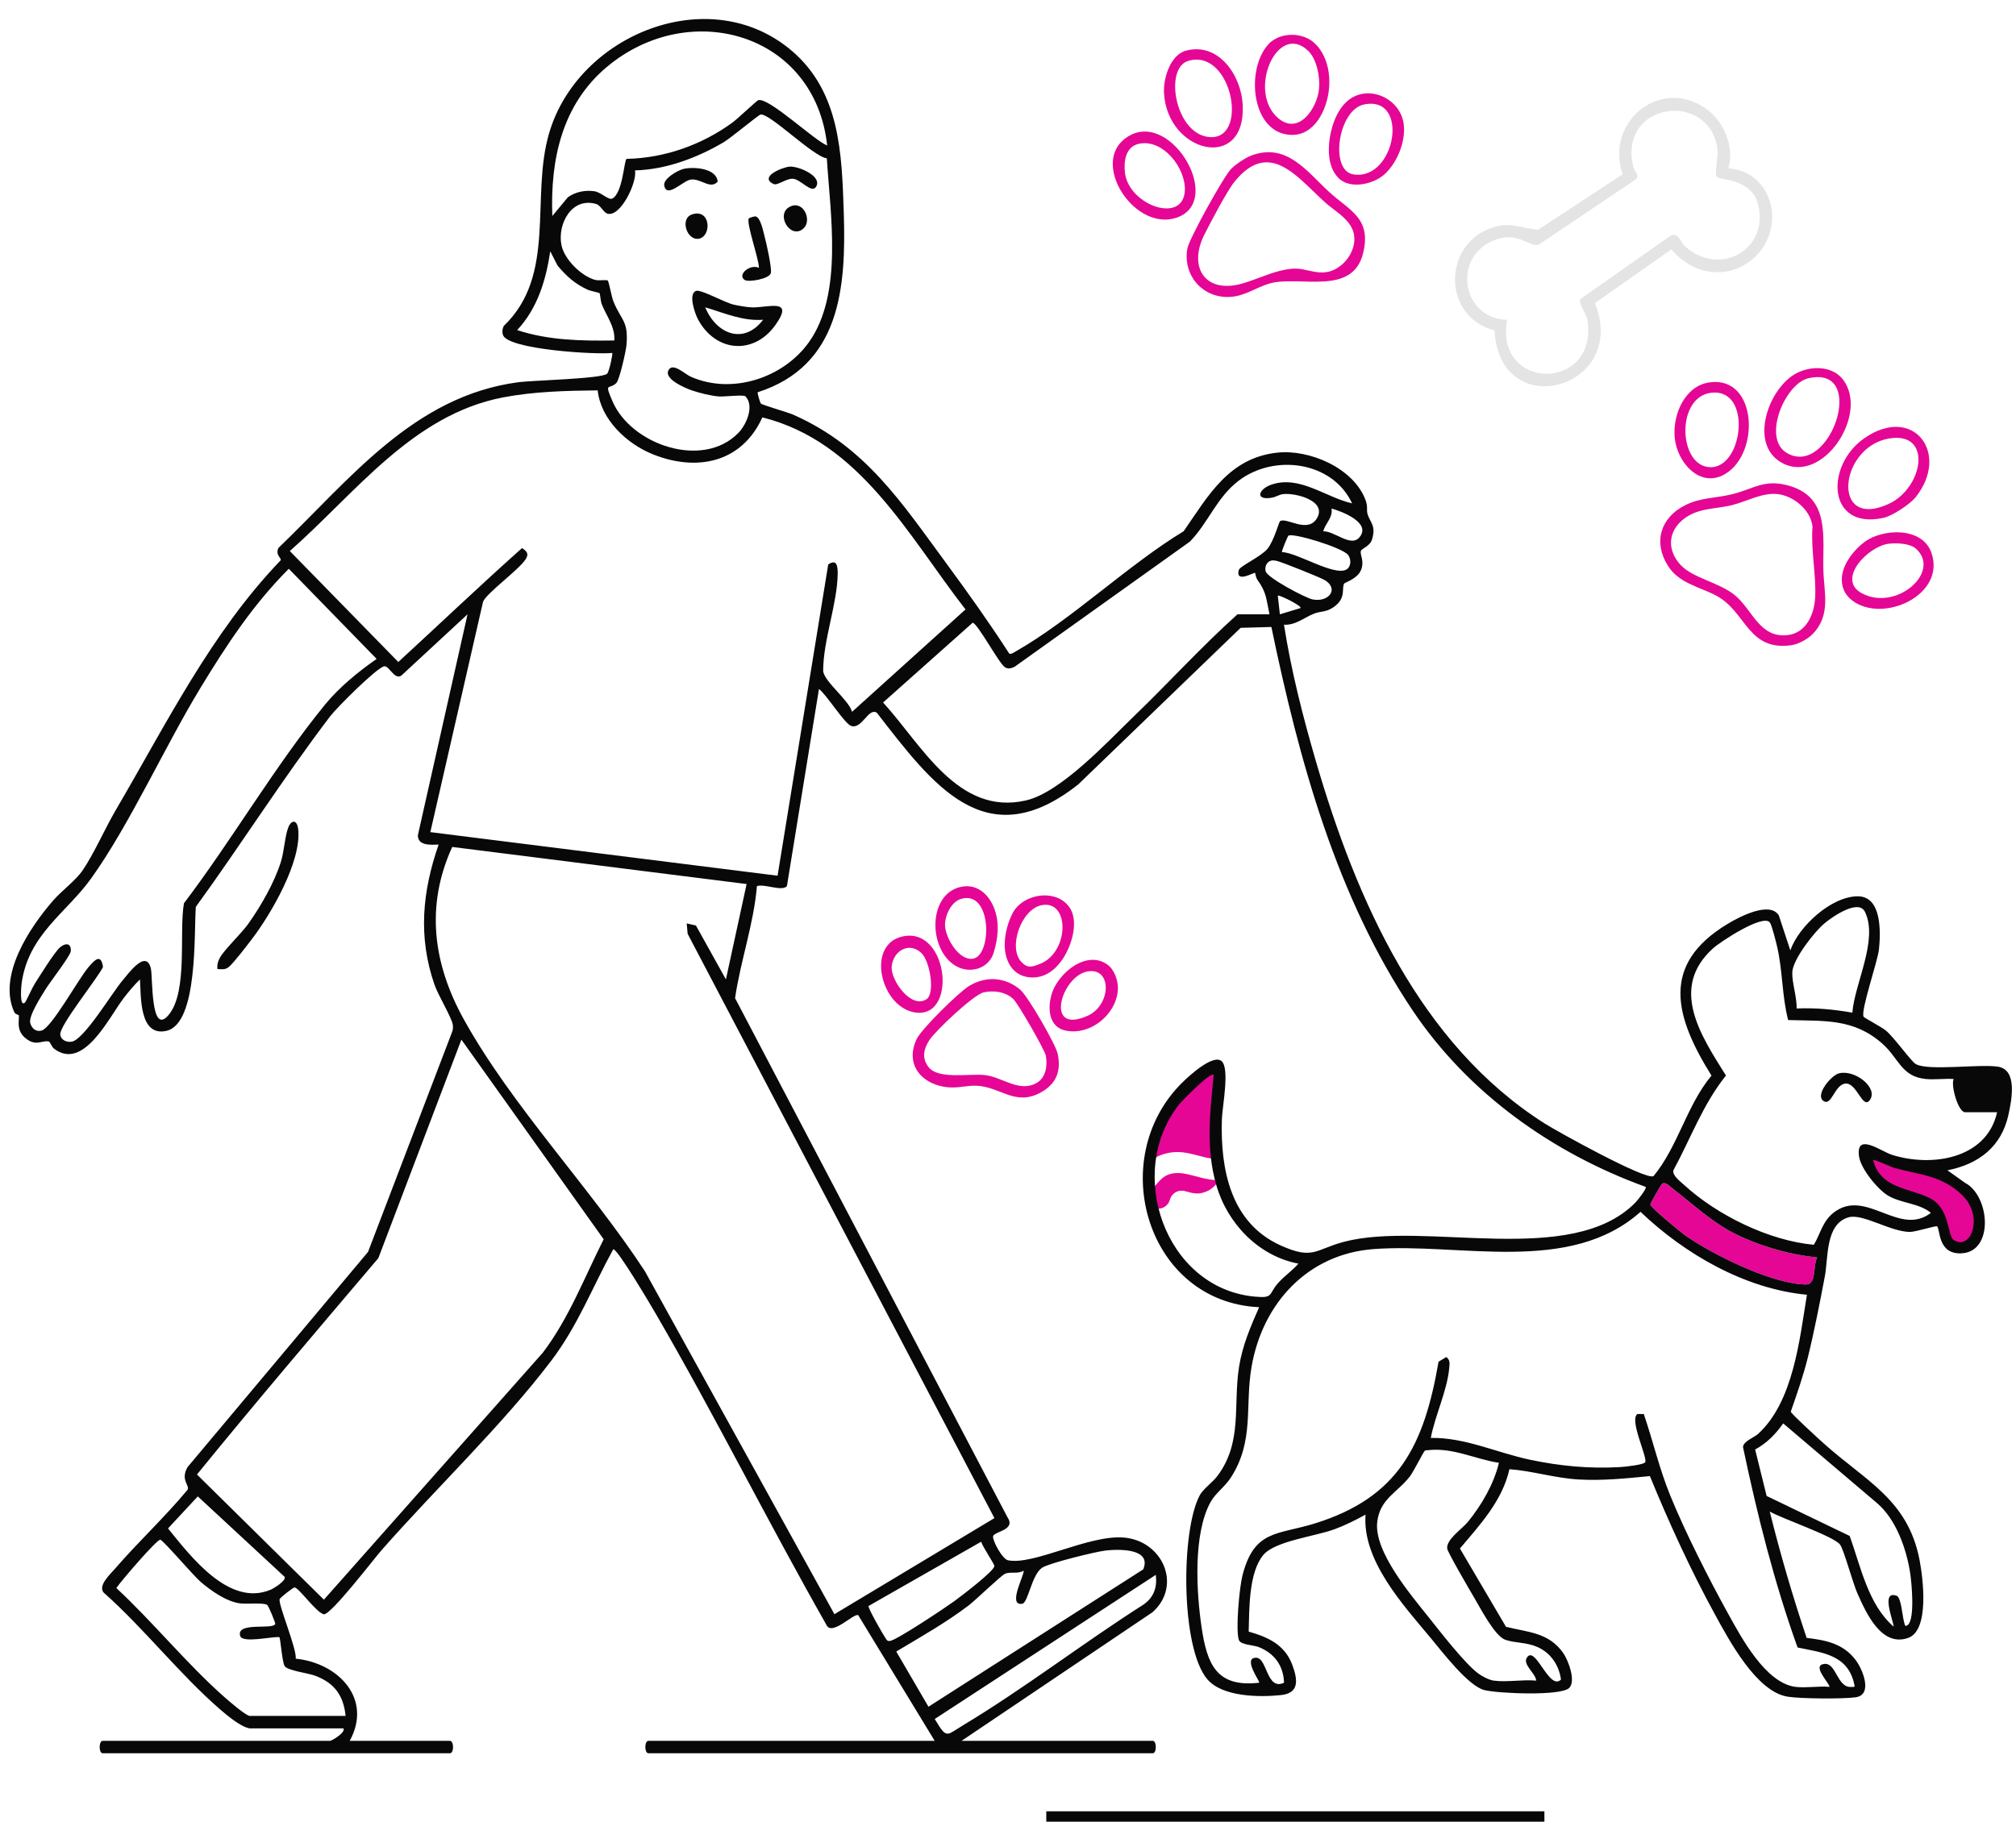 <svg width="104" height="94" viewBox="0 0 104 94" fill="none" xmlns="http://www.w3.org/2000/svg">
<path d="M62.651 60.887C62.16 60.854 61.699 60.685 61.222 60.583C60.706 60.471 60.219 60.505 59.839 60.909C59.6 61.164 59.434 61.392 59.142 61.522C59.136 61.538 59.13 61.556 59.126 61.572C59.034 61.892 59.238 62.28 59.569 62.356C59.908 62.433 60.252 62.254 60.35 61.91C60.357 61.887 60.377 61.844 60.383 61.814C60.398 61.786 60.412 61.758 60.429 61.731L60.451 61.697C60.456 61.691 60.458 61.686 60.461 61.682C60.466 61.677 60.47 61.672 60.474 61.667C60.497 61.642 60.52 61.618 60.545 61.595C60.548 61.592 60.572 61.573 60.593 61.556C60.602 61.549 60.613 61.541 60.623 61.536C60.647 61.521 60.674 61.508 60.699 61.493C60.703 61.491 60.704 61.49 60.706 61.489C60.706 61.489 60.707 61.489 60.708 61.489C60.723 61.485 60.794 61.458 60.85 61.442C60.857 61.442 60.873 61.442 60.903 61.442C60.939 61.44 60.976 61.44 61.013 61.442C61.033 61.442 61.055 61.444 61.075 61.446C61.1 61.454 61.125 61.463 61.133 61.464C61.33 61.517 61.518 61.575 61.726 61.583C61.947 61.592 62.171 61.526 62.364 61.42C62.594 61.292 62.763 61.101 62.894 60.883C62.815 60.89 62.735 60.894 62.651 60.888V60.887Z" fill="#E50695"/>
<path d="M59.537 59.775C59.873 59.568 60.276 59.458 60.669 59.446C61.157 59.432 61.634 59.585 62.102 59.704C62.376 59.774 62.584 59.803 62.786 59.779C62.89 59.152 62.933 58.508 62.966 57.874C63.002 57.174 63.005 56.473 62.977 55.774C62.966 55.503 62.788 55.222 62.51 55.159C62.209 55.09 61.974 55.217 61.793 55.452C61.895 55.319 61.763 55.49 61.744 55.514C61.704 55.565 61.664 55.615 61.624 55.665C61.552 55.753 61.481 55.84 61.409 55.928C61.255 56.114 61.099 56.3 60.945 56.487C60.617 56.889 60.291 57.3 60.016 57.741C59.581 58.436 59.251 59.253 59.207 60.083C59.314 59.961 59.422 59.845 59.537 59.775Z" fill="#E50695"/>
<path d="M61.979 59.314C61.978 59.307 61.975 59.3 61.973 59.294C61.976 59.301 61.979 59.31 61.981 59.318C61.981 59.317 61.98 59.316 61.979 59.315V59.314Z" fill="#E50695"/>
<path d="M60.371 61.837C60.374 61.832 60.377 61.827 60.379 61.821C60.365 61.856 60.338 61.898 60.371 61.837Z" fill="#E50695"/>
<path d="M61.018 61.437C61.023 61.431 61.043 61.437 61.066 61.442C61.053 61.441 61.037 61.439 61.018 61.437Z" fill="#E50695"/>
<path d="M101.624 61.523C101.063 61.016 100.341 60.81 99.639 60.581C99.246 60.453 98.857 60.312 98.474 60.158C98.38 60.121 98.286 60.082 98.193 60.044C98.189 60.042 98.186 60.041 98.182 60.039C98.176 60.036 98.168 60.033 98.159 60.029C98.113 60.008 98.066 59.988 98.02 59.968C97.82 59.879 97.62 59.787 97.423 59.692C97.124 59.549 96.723 59.599 96.553 59.922C96.404 60.207 96.461 60.641 96.781 60.795C97.393 61.09 98.019 61.355 98.657 61.589C98.889 61.674 99.122 61.752 99.357 61.828C99.386 62.019 99.428 62.184 99.53 62.359C99.614 62.506 99.727 62.638 99.841 62.762C99.922 62.85 100.004 62.937 100.082 63.026C100.096 63.049 100.121 63.077 100.133 63.096C100.137 63.104 100.151 63.135 100.163 63.16C100.168 63.176 100.172 63.191 100.176 63.207C100.219 63.368 100.227 63.536 100.273 63.696C100.376 64.042 100.681 64.284 101.043 64.284C101.466 64.284 101.873 63.975 102.064 63.608C102.437 62.89 102.211 62.05 101.625 61.521L101.624 61.523ZM100.908 63.035C100.913 63.026 100.924 63.011 100.947 62.995C100.946 62.997 100.945 62.999 100.944 63.001C100.933 63.011 100.922 63.022 100.914 63.031C100.912 63.032 100.909 63.033 100.907 63.034L100.908 63.035ZM100.653 61.76C100.653 61.76 100.651 61.757 100.65 61.755C100.669 61.774 100.68 61.788 100.685 61.796C100.675 61.784 100.664 61.772 100.653 61.76ZM100.906 63.045C100.906 63.045 100.912 63.041 100.915 63.039C100.918 63.038 100.922 63.035 100.925 63.034C100.915 63.047 100.908 63.049 100.906 63.045Z" fill="#E50695"/>
<path d="M79.672 93.465H53.975V94.001H79.672V93.465Z" fill="#080808"/>
<path d="M89.161 8.684C91.557 8.868 92.181 11.912 90.383 13.392C89.064 14.48 87.278 14.152 86.228 12.864L82.277 15.639C84.056 20.062 77.353 21.913 77.097 17.048C74.363 16.336 74.404 12.505 77.087 11.712C77.997 11.443 78.508 11.799 79.352 11.851L83.712 8.991C82.739 6.233 85.817 3.808 88.19 5.75C88.99 6.405 89.477 7.677 89.159 8.684H89.161ZM77.746 16.503C77.086 20.193 82.409 20.214 81.9 16.562C81.845 16.168 81.404 15.658 81.53 15.428L86.181 12.163C86.583 11.966 86.68 12.489 86.917 12.704C88.691 14.316 91.302 12.892 90.688 10.525C90.342 9.194 88.7 9.305 88.567 9.121C88.435 8.938 88.652 8.091 88.6 7.696C88.196 4.649 83.439 5.247 84.261 8.626C84.316 8.849 84.629 9.062 84.362 9.272L79.377 12.626C78.828 12.761 78.28 11.853 76.966 12.445C74.914 13.372 75.446 16.451 77.748 16.504L77.746 16.503Z" fill="#E4E4E4"/>
<path d="M93.494 32.732C93.239 32.988 92.764 33.246 92.404 33.295C90.159 33.6 90.09 31.579 88.562 30.75C87.704 30.285 86.627 30.114 86.049 29.204C85.271 27.982 85.661 26.716 86.919 26.076C87.709 25.673 88.496 25.711 89.337 25.507C90.498 25.226 91.039 24.669 92.383 25.092C94.41 25.731 94.023 27.747 94.062 29.402C94.09 30.569 94.473 31.748 93.495 32.731L93.494 32.732ZM86.746 29.199C87.366 29.828 88.682 30.062 89.471 30.692C90.4 31.433 90.75 32.925 92.2 32.774C93.189 32.671 93.602 31.681 93.641 30.796C93.693 29.672 93.413 28.343 93.503 27.179C93.413 26.307 92.502 25.562 91.664 25.491C90.88 25.424 90.109 25.875 89.356 26.063C88.523 26.271 87.671 26.198 86.927 26.729C86.018 27.379 85.972 28.416 86.745 29.2L86.746 29.199Z" fill="#E50695"/>
<path d="M98.817 25.661C98.521 26.031 97.614 26.624 97.159 26.723C94.251 27.355 94.15 24.028 96.165 22.62C98.701 20.846 100.63 23.397 98.817 25.662V25.661ZM97.449 22.627C94.87 23.066 94.448 27.35 97.411 26.012C99.222 25.195 99.723 22.24 97.449 22.627Z" fill="#E50695"/>
<path d="M94.222 19.05C94.558 19.131 94.865 19.306 95.085 19.598C96.425 21.381 94.043 24.983 91.967 23.906C90.148 22.963 91.248 19.953 92.722 19.234C93.171 19.015 93.731 18.931 94.223 19.049L94.222 19.05ZM93.289 19.519C92.079 19.797 90.891 22.617 92.177 23.373C94.412 24.69 96.391 18.808 93.289 19.519Z" fill="#E50695"/>
<path d="M88.175 19.733C90.549 19.385 90.8 23.064 89.211 24.31C87.855 25.373 86.509 23.951 86.391 22.546C86.293 21.391 86.911 19.919 88.176 19.733H88.175ZM88.283 20.265C86.431 20.474 86.578 24.11 88.254 24.108C89.941 24.108 90.39 20.026 88.283 20.265Z" fill="#E50695"/>
<path d="M98.07 27.475C98.763 27.53 99.397 27.843 99.635 28.518C100.402 30.694 97.157 32.184 95.566 30.997C94.863 30.472 94.891 29.621 95.316 28.924C95.543 28.551 95.852 28.21 96.204 27.953C96.669 27.613 97.397 27.422 98.07 27.475ZM98.833 28.308C98.525 28.033 97.819 28.008 97.424 28.058C96.368 28.191 94.713 29.901 96.053 30.616C97.833 31.565 100.176 29.501 98.833 28.308Z" fill="#E50695"/>
<path d="M63.502 8.723C63.724 8.493 64.26 8.13 64.562 8.021C66.39 7.352 67.403 8.839 68.581 9.917C69.626 10.875 70.757 11.256 70.322 13.054C69.775 15.311 67.033 14.192 65.493 14.629C64.791 14.828 64.214 15.297 63.405 15.324C62.022 15.371 61.016 14.198 61.251 12.831C61.336 12.332 63.126 9.11 63.502 8.723ZM68.551 14.017C68.551 14.017 68.558 14.015 68.562 14.014C69.466 13.783 70.188 12.629 69.725 11.743C69.433 11.186 68.822 10.858 68.367 10.452C66.924 9.159 65.495 7.141 63.68 9.383C63.301 9.85 62.438 11.495 62.13 12.107C61.287 13.779 62.162 15.147 64.021 14.647C64.701 14.464 65.338 14.149 66.022 13.977C66.414 13.879 66.801 13.82 67.199 13.896C67.658 13.983 68.08 14.133 68.551 14.017Z" fill="#E50695"/>
<path d="M61.197 2.609C62.891 2.175 64.038 3.921 64.109 5.417C64.275 8.901 60.196 7.889 60.047 4.78C60.011 4.023 60.38 2.819 61.197 2.609ZM61.3 3.141C60.062 3.508 60.602 6.774 62.264 7.056C64.499 7.437 63.595 2.462 61.3 3.141Z" fill="#E50695"/>
<path d="M66.826 1.806C67.186 1.84 67.534 1.975 67.792 2.207C68.01 2.402 68.18 2.645 68.303 2.909C68.557 3.45 68.619 4.076 68.551 4.666C68.434 5.683 67.812 6.989 66.622 6.961C64.55 6.913 64.232 3.566 65.448 2.27C65.788 1.908 66.319 1.757 66.826 1.805V1.806ZM67.48 2.619C65.878 1.09 64.307 4.762 65.966 6.12C67.022 6.985 67.962 5.559 68.047 4.563C68.099 3.961 67.933 3.053 67.48 2.62V2.619Z" fill="#E50695"/>
<path d="M57.954 7.219C60.205 5.305 63.252 10.336 60.718 11.225C58.596 11.968 56.338 8.594 57.954 7.219ZM58.743 7.422C58.055 7.575 57.959 8.354 58.037 8.943C58.258 10.603 61.071 11.59 61.124 9.805C61.158 8.644 59.98 7.146 58.743 7.422Z" fill="#E50695"/>
<path d="M69.046 9.184C68.401 8.532 68.492 7.35 68.728 6.545C68.862 6.094 69.073 5.641 69.408 5.305C70.442 4.263 72.229 5.01 72.412 6.392C72.529 7.273 72.1 8.345 71.466 8.955C70.891 9.509 69.653 9.795 69.046 9.184ZM70.367 5.391C69.026 5.667 68.572 8.801 69.817 8.999C71.993 9.345 72.752 4.901 70.367 5.391Z" fill="#E50695"/>
<path d="M53.695 56.37C52.369 57.102 51.609 56.072 50.368 56.023C49.907 56.005 49.436 56.152 48.911 56.105C47.566 55.983 46.661 54.947 47.286 53.619C47.53 53.099 49.458 51.203 49.993 50.877C50.868 50.345 51.865 50.413 52.639 51.076C53.024 51.406 54.465 53.888 54.566 54.385C54.754 55.298 54.474 55.939 53.693 56.37L53.695 56.37ZM50.747 51.207C50.231 51.315 48.276 53.174 47.958 53.651C47.64 54.128 47.542 54.61 47.912 55.074C48.419 55.712 50.035 55.384 50.819 55.475C51.712 55.579 52.588 56.394 53.482 55.877C53.965 55.597 54.042 54.974 53.951 54.471C53.898 54.175 52.505 51.763 52.275 51.551C51.867 51.174 51.284 51.093 50.748 51.206L50.747 51.207Z" fill="#E50695"/>
<path d="M54.014 46.207C54.458 46.235 54.879 46.418 55.15 46.79C55.465 47.223 55.445 47.809 55.328 48.306C55.12 49.196 54.479 50.298 53.486 50.424C52.38 50.557 51.804 49.713 51.831 48.685C51.845 48.157 51.994 47.6 52.232 47.131C52.544 46.515 53.309 46.163 54.015 46.207H54.014ZM53.736 46.707C52.684 46.91 51.988 48.888 52.689 49.636C53.022 49.992 53.262 49.888 53.653 49.735C55.167 49.14 55.2 46.424 53.736 46.707Z" fill="#E50695"/>
<path d="M49.687 45.743C50.499 45.632 51.074 46.245 51.316 46.948C51.569 47.681 51.481 48.424 51.263 49.153C51.008 50.002 50.017 50.27 49.293 49.835C47.832 48.96 47.871 45.993 49.687 45.743ZM49.575 46.385C49.055 46.541 48.718 47.285 48.753 47.795C48.796 48.414 49.464 49.573 50.185 49.471C51.19 49.33 51.188 45.899 49.575 46.385Z" fill="#E50695"/>
<path d="M46.589 48.315C48.968 47.83 49.417 52.708 47.121 52.228C45.397 51.867 44.679 48.705 46.589 48.315ZM47.541 49.185C46.902 48.57 46.076 49.062 46 49.87C45.935 50.571 47.003 52.085 47.795 51.561C48.252 51.258 47.972 49.601 47.54 49.185H47.541Z" fill="#E50695"/>
<path d="M55.755 49.656C56.215 49.468 56.713 49.464 57.152 49.792C57.42 49.993 57.585 50.377 57.644 50.697C57.724 51.132 57.613 51.58 57.401 51.961C56.939 52.791 55.971 53.361 55.015 53.189C54.069 53.02 54.024 51.977 54.275 51.229C54.478 50.622 55.075 49.936 55.757 49.656H55.755ZM56.083 50.131C54.737 50.393 53.861 53.423 56.11 52.413C57.336 51.863 57.38 49.879 56.083 50.131Z" fill="#E50695"/>
<path d="M86.239 61.292C87.404 62.191 88.437 63.189 89.784 63.8C91.018 64.361 92.399 64.754 93.746 64.885C93.515 65.318 93.724 66.286 93.165 66.281C91.423 66.264 88.421 64.771 86.963 63.772C86.747 63.623 85.145 62.309 85.135 62.156C85.13 62.093 85.696 61.11 85.748 61.078C85.922 60.971 86.116 61.199 86.238 61.293L86.239 61.292Z" fill="#E50695"/>
<path d="M94.887 55.38C95.71 55.19 96.894 56.134 96.467 56.751C96.09 57.296 95.798 55.857 95.201 55.913C94.63 55.967 94.495 57.111 94.061 56.805C93.627 56.498 94.463 55.477 94.887 55.378V55.38Z" fill="#080808"/>
<path d="M12.871 89.183C12.428 89.11 11.728 88.528 11.375 88.223C9.287 86.419 7.431 84.025 5.348 82.178C5.042 81.82 5.673 81.247 5.939 80.939C7.139 79.55 8.505 78.288 9.678 76.87C9.797 76.637 9.29 76.366 9.678 75.7L18.986 64.599L23.303 53.301C23.366 53.158 23.382 53.021 23.357 52.867C23.292 52.484 22.604 51.36 22.413 50.807C21.562 48.346 21.784 46.007 22.628 43.581C22.209 43.593 21.561 43.651 21.556 43.104L24.119 31.698L20.706 34.859C20.344 35.106 20.077 34.336 19.818 34.382C19.436 34.451 17.372 36.516 17.039 36.952C14.614 40.136 12.454 43.553 10.103 46.794C9.998 48.079 10.235 52.823 8.582 53.193C7.168 53.509 7.279 51.383 7.22 50.537C6.915 50.835 6.635 51.172 6.376 51.509C5.62 52.493 4.321 55.265 2.797 54.119C2.652 54.011 2.593 53.755 2.51 53.74C2.134 53.67 1.844 54.032 1.276 53.536C0.79 53.112 1.032 52.524 0.962 52.38C0.952 52.358 0.794 52.351 0.736 52.225C-0.126 50.339 1.518 47.878 2.74 46.469C3.186 45.955 3.902 45.443 4.27 44.9C4.862 44.026 5.416 42.75 5.975 41.795C8.575 37.361 10.895 32.641 14.477 28.914C14.534 28.787 14.191 28.648 14.362 28.275C18.044 24.738 21.343 20.435 26.745 19.722C27.463 19.626 31.049 19.547 31.32 19.284C31.429 19.177 31.623 18.248 31.583 18.211C30.765 18.309 26.2 18.04 25.946 17.283C25.896 17.134 25.914 16.96 25.987 16.82C28.735 14.193 27.352 10.185 28.33 6.863C29.831 1.762 36.634 -0.989 40.86 2.633C43.337 4.757 43.428 7.918 43.528 10.979C43.655 14.853 43.349 18.872 39.09 20.239C39.058 20.28 39.208 20.764 39.248 20.82C39.298 20.894 40.636 21.271 40.93 21.402C44.661 23.056 46.512 25.938 48.837 29.094C49.95 30.607 51.045 32.147 52.064 33.725C52.146 33.782 52.322 33.657 52.411 33.606C55.305 31.954 58.164 29.172 61.062 27.412C62.332 25.579 63.391 23.636 65.875 23.358C67.551 23.171 69.833 24.15 70.448 25.812C70.571 26.146 70.492 26.309 70.538 26.487C70.661 26.962 71.011 27.096 70.774 27.85C70.665 28.197 70.233 28.296 70.2 28.443C70.155 28.639 70.401 28.952 70.207 29.423C70.03 29.859 69.375 30.061 69.345 30.109C69.188 30.367 69.475 30.851 68.799 31.327C68.406 31.605 68.136 31.52 67.76 31.675C67.264 31.879 66.817 32.272 66.237 32.235C66.611 34.622 67.213 36.982 67.889 39.298C69.965 46.409 73.224 53.868 79.68 57.969C80.339 58.388 84.904 60.918 85.3 60.689C86.57 59.151 87.003 57.053 88.291 55.501C86.414 52.489 85.617 49.78 89.129 47.67C89.736 47.305 91.288 46.488 91.763 47.231L92.358 49.039C92.796 47.788 94.474 46.26 95.826 46.249C97.074 46.239 97.023 48.071 96.932 48.974C96.87 49.6 95.966 52.186 96.141 52.467C96.177 52.525 97.048 52.985 97.266 53.16C97.721 53.526 98.577 54.761 98.832 54.907C99.473 55.273 102.124 54.893 103.07 55.041C104.093 55.202 103.773 56.764 103.615 57.502C103.259 59.163 102.086 60.068 100.464 60.388L101.367 61.032C102.665 61.708 102.88 64.632 101.151 64.674C99.942 64.703 100.101 63.404 99.926 63.279C99.864 63.235 98.824 63.57 98.52 63.568C97.526 63.56 96.093 62.607 95.366 62.813C94.158 63.153 94.324 64.889 94.138 65.865C93.883 67.209 93.592 68.701 93.267 70.022C93.032 70.983 92.705 71.911 92.381 72.843C92.403 72.958 93.838 74.261 94.063 74.464C96.222 76.414 98.427 77.361 99.027 80.507C99.204 81.438 99.551 84.131 98.431 84.52C97.053 84.998 96.269 83.227 95.822 82.227C95.579 81.684 95.122 79.971 94.924 79.703C94.605 79.271 91.911 78.357 91.296 77.995C91.842 80.195 92.48 82.37 93.2 84.516C94.196 84.633 95.082 84.81 95.72 85.647C96.105 86.152 96.629 87.46 95.722 87.582C95.048 87.672 92.897 87.656 92.225 87.55C90.611 87.3 89.198 84.635 88.465 83.297C87.221 81.024 86.095 78.564 85.113 76.167C83.891 76.284 82.66 76.415 81.425 76.341C80.191 76.267 79.05 75.897 77.867 75.812C77.504 77.434 76.352 78.677 75.313 79.904L77.69 83.944C78.825 84.228 79.882 84.232 80.628 85.276C80.903 85.658 81.309 86.742 80.952 87.098C80.519 87.529 77.25 87.383 76.571 87.208C75.733 86.991 74.404 85.238 73.807 84.522C72.366 82.796 70.265 80.505 70.445 78.154C69.933 78.437 69.399 78.704 68.85 78.908C67.843 79.281 65.772 79.512 65.167 80.242C64.41 81.156 64.449 83.057 64.416 84.192C65.413 84.474 66.281 84.868 66.667 85.911C66.951 86.676 67.04 87.368 66.075 87.468C64.957 87.584 63.076 87.562 62.293 86.663C60.905 85.069 60.91 78.996 61.889 77.163C62.07 76.823 62.546 76.503 62.805 76.157C64.111 74.414 63.605 72.516 63.919 70.532C64.094 69.423 64.511 68.463 64.955 67.452C59.187 67.188 57.008 59.843 60.958 55.892C61.304 55.546 62.605 54.339 63.034 54.77C63.442 55.178 63.053 57.125 63.033 57.76C62.953 60.334 63.48 63.095 66.056 64.261C67.751 65.029 67.845 64.472 69.328 64.079C73.493 62.975 81.056 65.426 84.368 62.051C84.459 61.959 84.971 61.323 84.896 61.244C80.097 59.503 75.757 56.425 72.887 52.158C68.944 46.298 67.011 39.216 65.587 32.352L64 32.397L55.626 40.474C50.844 44.261 48.112 40.479 45.234 36.779C44.798 36.496 44.484 37.619 43.923 37.464C43.58 37.368 42.633 35.83 42.248 35.553L40.595 45.723C40.345 46.017 39.445 45.593 39.048 45.723C38.884 47.676 38.2 49.585 37.92 51.504L51.975 78.295C52.428 78.966 51.269 79.019 51.229 79.278C51.197 79.491 51.701 80.451 52.005 80.512C53.335 80.776 56.163 79.189 57.974 79.338C59.972 79.502 60.998 81.802 59.463 83.187L49.604 89.828H59.467C59.678 89.828 59.678 90.469 59.467 90.469H33.45C33.239 90.469 33.239 89.828 33.45 89.828H48.218L44.274 83.345C44.053 83.215 42.887 84.472 42.624 83.828C39.62 78.538 36.895 73.071 33.842 67.811C33.592 67.383 31.869 64.456 31.637 64.46C30.55 66.439 29.81 68.407 28.428 70.226C25.912 73.54 22.481 76.809 19.694 79.977C19.277 80.452 17.099 83.301 16.709 83.301C16.313 83.208 15.441 81.955 15.202 81.913C15.128 81.9 14.45 82.444 14.427 82.513C14.339 82.782 15.311 85.057 15.257 85.589C17.461 85.811 19.23 87.66 18.041 89.828H23.213C23.424 89.828 23.424 90.469 23.213 90.469H5.3C5.088 90.469 5.088 89.828 5.3 89.828H17.029C17.108 89.828 17.828 89.413 17.722 89.186H12.871V89.183ZM42.672 7.507C42.043 1.715 35.587 -0.119 31.32 3.442C29.002 5.377 28.382 8.221 28.493 11.146L29.291 10.183C29.676 9.899 30.2 9.797 30.672 9.87C31.008 9.923 31.398 10.344 31.585 10.246C32.131 9.961 32.188 8.295 32.323 8.197C34.291 8.16 36.225 7.468 37.802 6.311C38.056 6.124 39.039 5.189 39.123 5.167C39.672 5.026 42.014 7.252 42.672 7.509V7.507ZM42.652 8.17C41.947 8.08 39.673 5.8 39.229 5.913C39.113 5.942 37.706 7.117 37.333 7.338C35.975 8.142 34.348 8.753 32.757 8.792C32.88 9.397 32.014 11.214 31.34 11.025C31.128 10.966 30.988 10.596 30.761 10.528C29.496 10.15 28.741 11.562 28.965 12.653C29.115 13.385 29.99 14.251 30.699 14.442C30.9 14.497 31.256 14.418 31.356 14.479C31.402 14.508 31.555 15.328 31.637 15.534C32.038 16.541 32.436 16.539 32.316 17.824C32.287 18.134 31.958 19.604 31.795 19.764C31.42 20.13 31.156 19.688 31.599 20.711C32.571 22.96 36.263 24.221 38.092 22.337C38.506 21.912 38.925 20.953 38.46 20.454C38.367 20.352 37.361 20.479 37.077 20.457C36.689 20.427 36.056 20.273 35.685 20.142C35.366 20.029 34.171 19.544 34.511 19.061C34.746 18.725 35.335 19.306 35.638 19.44C37.763 20.379 40.422 19.504 41.738 17.646C43.502 15.156 42.831 11.046 42.654 8.169L42.652 8.17ZM30.926 15.126C30.9 15.096 30.455 15.016 30.306 14.945C29.64 14.631 29.241 14.27 28.765 13.708L28.386 12.967C28.168 14.45 27.724 15.92 26.679 17.032C28.29 17.567 30.008 17.593 31.691 17.569C31.743 16.875 31.289 16.313 31.044 15.701C30.979 15.541 30.965 15.171 30.926 15.126ZM30.833 20.143C29.2 20.161 27.534 20.2 25.93 20.51C21.263 21.416 18.325 25.463 14.951 28.434L20.547 34.159C22.675 32.206 24.795 30.182 26.931 28.28C27.187 28.452 27.3 28.584 27.111 28.867C26.731 29.435 25.083 30.615 24.918 31.055L22.2 42.938L40.113 45.187L42.725 29.128C43.177 28.815 43.219 29.238 43.214 29.613C43.192 31.175 42.465 33.023 42.464 34.634C42.54 35.193 43.777 36.109 43.955 36.73L49.808 31.447C46.853 27.645 44.37 22.797 39.328 21.537C38.269 23.876 35.948 24.355 33.678 23.441C32.331 22.899 30.992 21.648 30.833 20.143ZM63.838 31.699H65.49C65.319 30.913 65.343 30.574 64.865 29.916C64.782 29.802 64.757 29.57 64.743 29.558C64.699 29.525 63.718 30.115 63.905 29.414C63.958 29.213 65.04 28.732 65.381 28.324C65.721 27.916 65.971 26.938 66.035 26.893C66.355 26.668 67.473 27.562 67.947 26.727C68.452 25.837 66.841 25.425 66.194 25.496C65.993 25.519 65.814 25.645 65.624 25.679C64.723 25.841 64.909 25.239 65.593 25.006C67.05 24.51 68.386 25.665 69.752 25.974C68.735 23.8 65.735 23.406 63.899 24.805C62.763 25.67 62.334 26.975 61.381 27.95L52.347 34.401C52.187 34.485 52.01 34.535 51.842 34.431C51.542 34.245 50.447 32.189 50.178 32.132L45.556 36.249C47.542 38.417 49.414 42.114 52.93 41.302C54.728 40.886 57.138 38.27 58.509 36.947C60.304 35.219 61.981 33.366 63.838 31.699ZM68.263 27.416C68.841 27.394 69.681 28.25 70.124 27.733C70.774 26.977 69.214 26.383 68.69 26.24C68.765 26.724 68.368 26.997 68.263 27.416ZM66.131 28.487C66.92 28.514 68.787 29.718 69.437 29.398C69.704 29.266 69.718 28.873 69.55 28.641C69.276 28.262 66.695 27.477 66.465 27.643C66.428 27.67 66.102 28.453 66.132 28.487H66.131ZM65.567 28.931C65.337 28.995 65.231 29.258 65.292 29.482C65.386 29.82 67.336 30.849 67.7 30.927C68.521 31.101 69.093 30.411 68.359 29.944C68.144 29.807 66.058 28.971 65.836 28.935C65.738 28.919 65.67 28.904 65.567 28.931ZM1.301 51.717C1.339 51.68 1.675 50.943 1.791 50.763C2.051 50.362 2.816 49.114 3.108 48.874C3.4 48.634 3.69 48.676 3.65 49.089C3.627 49.33 2.551 50.708 2.325 51.085C2.112 51.438 1.464 52.43 1.561 52.792C1.636 53.069 1.866 53.267 2.158 53.174C2.676 53.009 4.05 50.51 4.563 49.907C4.879 49.538 5.213 49.176 5.313 49.9C5.018 50.5 3.075 52.907 3.11 53.371C3.133 53.661 3.423 53.791 3.693 53.753C4.33 53.662 5.786 51.222 6.317 50.597C6.641 50.217 7.539 48.962 7.783 49.976C7.888 50.408 7.757 53.525 8.71 52.357C9.704 51.138 9.229 48.085 9.489 46.61C11.972 43.335 14.181 39.529 16.766 36.36C17.506 35.455 18.479 34.665 19.429 34L14.898 29.349C13.053 31.2 11.698 33.265 10.348 35.484C8.505 38.513 6.684 42.562 4.698 45.333C3.43 47.102 1.469 48.214 1.117 50.73C1.102 50.836 0.983 52.036 1.302 51.719L1.301 51.717ZM67.09 31.377C67.173 31.264 65.975 30.672 65.918 30.736L66.025 31.699L67.09 31.377ZM38.516 45.617L23.329 43.703C21.941 46.741 22.338 49.734 23.93 52.605C26.409 57.078 30.453 61.286 33.271 65.6L43.046 83.293L51.3 78.335L35.474 48.186L35.424 47.648L35.902 47.757L37.448 50.537L38.516 45.615V45.617ZM95.558 52.253C95.673 50.747 96.911 48.502 96.208 47.052C95.877 46.369 94.534 47.298 94.117 47.648C93.601 48.078 92.485 49.502 92.459 50.168C92.437 50.694 92.707 51.476 92.681 52.038C93.649 51.997 94.606 52.084 95.558 52.254V52.253ZM103.023 57.391H101.37C101.022 57.391 100.627 56.018 100.784 55.677C100.317 55.646 99.807 55.722 99.346 55.677C98.078 55.551 97.964 54.614 97.109 53.856C95.624 52.54 94.116 52.693 92.246 52.635C91.921 51.388 91.968 50.078 91.671 48.824C91.614 48.581 91.411 47.759 91.306 47.607C90.974 47.126 88.737 48.601 88.366 48.939C86.097 50.997 87.756 53.449 89.038 55.499C87.857 56.964 87.216 58.749 86.325 60.39C86.261 60.654 86.672 60.953 86.872 61.137C88.587 62.708 91.252 64.018 93.572 64.231C93.946 63.605 94.022 62.947 94.714 62.485C96.338 61.4 98.01 63.816 99.609 62.584C98.999 62.078 98.082 62.099 97.404 61.697C96.858 61.373 95.989 60.302 95.902 59.667C95.729 58.407 97.037 59.408 97.589 59.585C99.636 60.239 102.486 59.811 103.024 57.393L103.023 57.391ZM23.802 53.645L19.518 64.92C16.376 68.623 13.225 72.317 10.161 76.085L16.709 82.544L28.003 69.799C29.352 68.022 30.143 65.926 31.142 63.947L23.802 53.645ZM62.612 55.464C62.457 55.287 60.99 56.79 60.851 56.961C58.025 60.476 60.1 66.456 64.703 66.904C65.746 67.005 65.401 66.781 65.969 66.166C66.292 65.818 66.674 65.557 66.983 65.205C64.926 64.813 63.322 63.14 62.748 61.16C62.196 59.256 62.421 57.401 62.612 55.464ZM96.626 59.853C97.011 61.337 98.451 61.281 99.529 61.809C100.608 62.336 100.453 63.76 100.78 63.978C101.666 64.572 102.353 62.785 101.247 61.691C100.204 60.658 99.03 60.622 97.752 60.275C97.561 60.224 96.674 59.806 96.627 59.853H96.626ZM86.238 61.292C86.117 61.198 85.923 60.971 85.749 61.077C85.696 61.109 85.131 62.094 85.135 62.155C85.146 62.307 86.747 63.621 86.964 63.77C88.421 64.77 91.424 66.263 93.165 66.28C93.724 66.285 93.515 65.317 93.746 64.884C92.398 64.753 91.017 64.36 89.784 63.799C88.437 63.188 87.403 62.19 86.239 61.291L86.238 61.292ZM92.627 87.043C93.172 87.11 93.828 86.993 94.387 87.043C94.306 86.767 93.452 85.92 94.122 85.858C94.737 85.801 94.773 87.103 95.505 87.046C95.661 87.034 95.697 87.09 95.654 86.896C95.319 85.376 94.003 85.278 92.732 85.011C91.523 81.645 90.654 78.172 89.917 74.671C89.935 74.361 90.484 74.186 90.706 73.981C92.513 72.319 92.835 69.132 93.214 66.81C90.023 66.509 86.913 64.712 84.63 62.531C80.966 65.796 75.344 64.121 70.872 64.452C67.463 64.704 65.13 67.245 64.563 70.536C64.214 72.562 64.716 74.327 63.51 76.222C63.193 76.721 62.704 77.042 62.447 77.51C61.543 79.161 61.717 82.154 61.988 83.978C62.269 85.869 62.754 87.087 64.959 86.828C65.02 86.783 64.083 85.538 64.8 85.54C65.382 85.543 65.332 87.258 66.24 86.829C66.213 85.947 65.735 85.304 64.928 84.987C64.659 84.882 63.995 84.879 63.908 84.62C63.735 84.105 63.937 81.913 64.093 81.303C64.697 78.925 65.891 79.21 67.813 78.615C72.161 77.269 73.465 74.571 74.211 70.265L74.609 70.024C74.822 70.173 74.781 70.382 74.761 70.598C74.658 71.747 74.027 73.053 73.811 74.197C75.57 74.166 77.219 74.962 78.928 75.323C80.459 75.647 82.001 75.795 83.571 75.702C83.811 75.688 84.857 75.584 84.882 75.433C84.942 75.075 84.05 73.27 84.469 72.963H84.798C85.275 74.361 85.6 75.787 86.16 77.161C86.949 79.093 88.134 81.428 89.147 83.262C89.841 84.52 91.088 86.853 92.63 87.044L92.627 87.043ZM98.437 83.831C98.789 83.48 98.618 81.648 98.532 81.115C98.334 79.883 97.805 78.397 96.84 77.568L91.99 73.448C91.605 73.999 91.135 74.476 90.543 74.795L91.136 77.192L95.422 79.257C95.988 80.84 96.379 82.805 97.69 83.937C97.655 83.572 97.019 82.054 97.841 82.341C98.078 82.423 98.14 83.397 98.221 83.675C98.255 83.793 98.262 84.005 98.437 83.83V83.831ZM77.059 86.721C77.72 86.814 78.562 86.653 79.246 86.721C79.238 86.361 78.54 85.898 78.763 85.541C79.204 84.835 79.915 87.275 80.527 86.666C80.426 85.926 79.999 85.292 79.319 84.989C78.753 84.737 78.184 84.79 77.664 84.617C77.107 84.43 76.363 82.963 76.029 82.405C75.827 82.068 74.686 80.103 74.659 79.916C74.591 79.441 75.414 78.908 75.724 78.529C76.431 77.665 77.063 76.575 77.326 75.482C76.078 75.29 74.943 74.677 73.643 74.832C73.595 74.827 73.546 74.832 73.504 74.857C73.44 74.898 72.925 75.932 72.738 76.175C72.087 77.027 71.183 77.331 71.047 78.544C70.877 80.06 72.77 82.282 73.704 83.454C74.289 84.189 75.57 85.846 76.257 86.35C76.465 86.504 76.816 86.688 77.059 86.722V86.721ZM10.204 77.214L8.667 78.868C9.843 80.312 11.814 82.928 13.958 82.032C14.116 81.966 14.77 81.567 14.687 81.369L10.203 77.214H10.204ZM12.871 88.542H17.829C17.719 87.464 17.231 86.822 16.227 86.457C15.894 86.335 14.826 86.2 14.684 85.971C14.553 85.76 14.468 84.531 14.412 84.478C14.068 84.43 12.51 84.808 12.392 84.418C12.158 83.654 14.17 84.129 14.199 83.779C14.203 83.726 13.858 82.859 13.78 82.812C13.567 82.684 12.73 82.784 12.366 82.733C11.665 82.633 10.896 82.086 10.364 81.638C9.997 81.328 8.42 79.477 8.272 79.45C8.098 79.42 6.226 81.604 6.002 81.943C7.904 83.709 9.654 85.877 11.589 87.581C11.824 87.787 12.636 88.493 12.872 88.541L12.871 88.542ZM44.806 82.869C44.751 82.944 45.563 84.361 45.672 84.514C45.741 84.612 45.756 84.689 45.906 84.675C46.246 84.642 48.762 82.96 49.211 82.634C49.523 82.408 51.333 81.039 51.296 80.801C51.273 80.66 50.689 79.816 50.617 79.553L44.806 82.87V82.869ZM52.801 81.047C52.504 81.237 52.138 81.08 51.844 81.209C51.632 81.304 50.336 82.564 49.959 82.85C48.786 83.739 47.497 84.465 46.236 85.22L47.897 88.068L58.975 80.981C59.43 79.898 57.739 79.929 57.043 80.007C56.529 80.065 54.121 80.656 53.766 80.891C53.217 81.253 53.04 82.705 52.737 82.755C51.937 82.887 52.899 81.18 52.801 81.049V81.047ZM59.626 81.262L48.22 88.701C48.856 89.744 48.779 89.569 49.702 89.013C52.848 87.12 55.873 84.783 58.978 82.805C59.524 82.427 59.701 81.92 59.626 81.262Z" fill="#080808"/>
<path d="M11.219 50.004C11.191 49.784 11.238 49.621 11.338 49.429C11.551 49.023 12.444 48.179 12.798 47.683C13.452 46.767 14.16 45.536 14.493 44.461C14.659 43.926 14.698 43.148 14.871 42.699C15.03 42.289 15.323 42.289 15.381 42.773C15.577 44.437 13.967 47.194 12.966 48.495C12.721 48.814 12.063 49.681 11.803 49.896C11.614 50.053 11.439 50.012 11.219 50.005V50.004Z" fill="#080808"/>
<path d="M35.916 15.008C36.164 14.928 37.388 15.614 37.85 15.72C38.108 15.777 38.516 15.848 38.775 15.86C39.586 15.896 41.015 15.341 40.005 16.765C38.895 18.332 36.928 18.179 36.014 16.491C35.857 16.203 35.481 15.147 35.915 15.008H35.916ZM39.366 16.5C38.307 16.579 37.361 16.147 36.381 15.858C36.939 17.224 38.362 17.821 39.366 16.5Z" fill="#080808"/>
<path d="M38.422 14.45C38.002 14.18 38.704 13.6 39.152 13.822C39.16 13.389 38.482 11.5 38.631 11.267C38.648 11.242 38.915 11.156 38.977 11.167C39.235 11.214 39.371 11.932 39.442 12.194C39.537 12.546 39.817 13.807 39.769 14.079C39.712 14.395 38.611 14.571 38.423 14.45H38.422Z" fill="#080808"/>
<path d="M35.287 8.709C35.815 8.599 36.971 8.681 37.022 9.377C36.63 9.793 36.164 9.194 35.631 9.267C35.235 9.322 34.4 10.255 34.266 9.579C34.195 9.219 34.992 8.77 35.286 8.709H35.287Z" fill="#080808"/>
<path d="M40.729 8.599C41.191 8.559 42.464 9.105 42.089 9.652C41.854 9.992 41.305 9.249 40.905 9.223C40.56 9.2 40.108 9.594 39.901 9.494C39.145 9.126 40.346 8.634 40.73 8.599H40.729Z" fill="#080808"/>
<path d="M41.475 11.762C40.81 12.431 39.96 11.053 40.754 10.663C41.45 10.321 41.885 11.35 41.475 11.762Z" fill="#080808"/>
<path d="M35.711 11.06C36.66 10.764 36.713 12.14 36.093 12.308C35.451 12.482 35.035 11.27 35.711 11.06Z" fill="#080808"/>
</svg>
